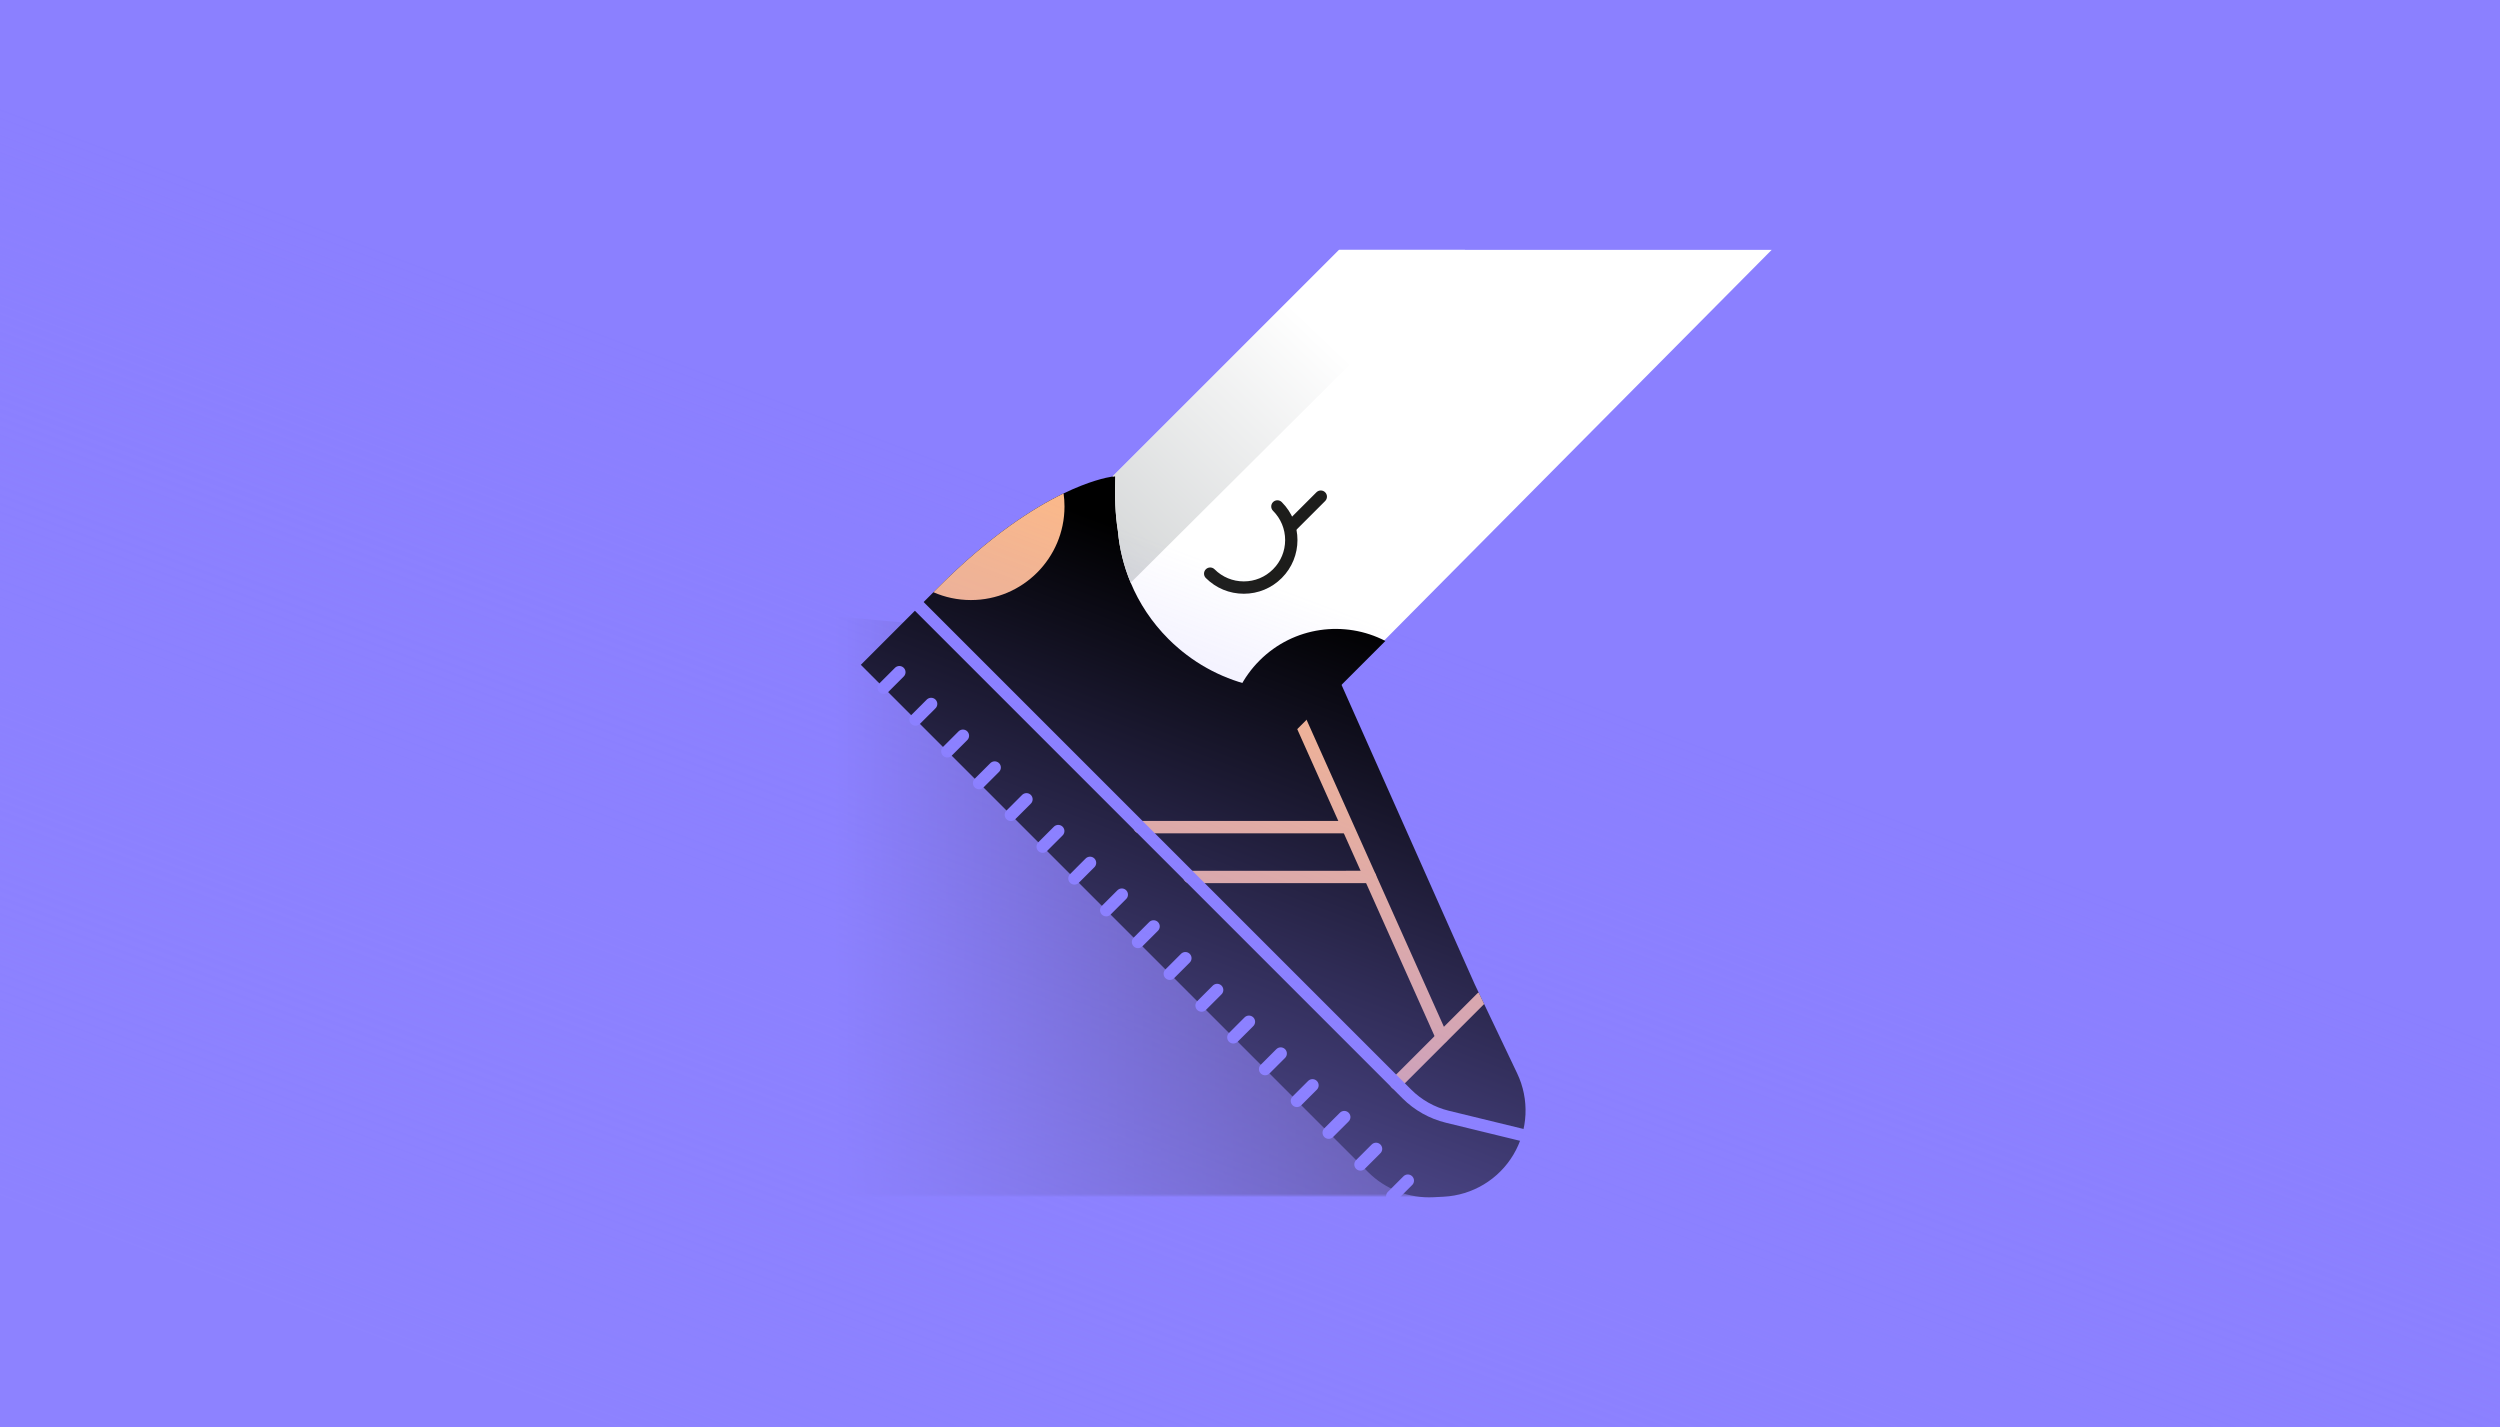 <?xml version="1.0" encoding="utf-8"?>
<!-- Generator: Adobe Illustrator 16.0.0, SVG Export Plug-In . SVG Version: 6.00 Build 0)  -->
<!DOCTYPE svg PUBLIC "-//W3C//DTD SVG 1.1//EN" "http://www.w3.org/Graphics/SVG/1.1/DTD/svg11.dtd">
<svg version="1.1" id="Layer_1" xmlns="http://www.w3.org/2000/svg" xmlns:xlink="http://www.w3.org/1999/xlink" x="0px" y="0px"
	 width="768px" height="438.487px" viewBox="-20 -11.419 768 438.487" enable-background="new -20 -11.419 768 438.487"
	 xml:space="preserve">
<g>
	<rect x="-20" y="-11.419" fill="#8B80FF" width="768" height="438.487"/>
	<g>
		<polygon fill="#FFFFFF" points="524.257,65.343 370.47,220.371 322.504,172.405 303.422,153.324 309.427,147.321 391.397,65.343 
			430.06,65.343 		"/>
		<defs>
			<filter id="Adobe_OpacityMaskFilter" filterUnits="userSpaceOnUse" x="235.65" y="177.834" width="182.466" height="178.38">
				<feColorMatrix  type="matrix" values="1 0 0 0 0  0 1 0 0 0  0 0 1 0 0  0 0 0 1 0"/>
			</filter>
		</defs>
		<mask maskUnits="userSpaceOnUse" x="235.65" y="177.834" width="182.466" height="178.38" id="SVGID_1_">
			<g filter="url(#Adobe_OpacityMaskFilter)">
				
					<linearGradient id="SVGID_2_" gradientUnits="userSpaceOnUse" x1="-289.309" y1="-16.807" x2="-288.677" y2="-16.807" gradientTransform="matrix(288.774 0 0 288.774 83780.43 5120.31)">
					<stop  offset="0" style="stop-color:#000000"/>
					<stop  offset="1" style="stop-color:#FFFFFF"/>
				</linearGradient>
				<rect x="235.65" y="177.834" fill="url(#SVGID_2_)" width="182.466" height="178.381"/>
			</g>
		</mask>
		
			<linearGradient id="SVGID_3_" gradientUnits="userSpaceOnUse" x1="-289.309" y1="-16.807" x2="-288.677" y2="-16.807" gradientTransform="matrix(288.774 0 0 288.774 83780.43 5120.31)">
			<stop  offset="0" style="stop-color:#8B80FF"/>
			<stop  offset="1" style="stop-color:#453E66"/>
		</linearGradient>
		<polygon mask="url(#SVGID_1_)" fill="url(#SVGID_3_)" points="235.65,177.834 341.751,187.493 418.116,356.214 235.65,356.214 		
			"/>
		<path d="M444.914,343.306c-4.537,7.613-12.578,12.453-21.426,12.906l-3.102,0.157c-7.494,0.386-14.805-2.427-20.11-7.732
			l-155.83-155.822l23.852-23.854c15.732-15.734,28.964-24.226,38.437-28.8c7.829-3.785,13.079-4.891,15.038-5.195
			c0.569-0.082,0.866-0.107,0.866-0.107c-0.245,6.267-0.031,11.803,0.776,16.839c0.488,5.428,1.801,10.792,3.935,15.904
			c2.615,6.275,6.472,12.157,11.583,17.269c14.337,14.337,34.773,18.874,52.963,13.604l41.14,92.479l1.206,2.534l1.683,3.531
			l10.146,21.295C449.888,326.321,449.45,335.692,444.914,343.306z"/>
		<g opacity="0.27">
			<polygon fill="none" points="418.116,356.214 235.65,356.214 235.65,197.465 271.281,177.834 			"/>
			<rect x="235.65" y="177.834" fill="none" width="182.466" height="178.381"/>
		</g>
		<polygon fill="none" points="303.421,153.32 370.472,220.371 524.256,65.343 391.397,65.343 		"/>
		<g>
			<path fill="#FAB88B" d="M435.924,297.021l-25.687,25.686c-0.374,0.366-0.857,0.557-1.341,0.557c-0.485,0-0.973-0.191-1.344-0.557
				c-0.74-0.738-0.74-1.94,0-2.687l13.143-13.144l2.868-2.86l10.154-10.155c0.158-0.157,0.335-0.282,0.523-0.371L435.924,297.021z"
				/>
		</g>
		<g>
			<path fill="#FAB88B" d="M345.403,259.874c-1.046,0-1.896-0.849-1.896-1.896c0-1.049,0.85-1.896,1.896-1.896l55.486-0.002
				c1.046,0,1.896,0.849,1.896,1.896c0,1.049-0.851,1.896-1.896,1.896L345.403,259.874z"/>
		</g>
		<g>
			<path fill="#FAB88B" d="M393.775,244.571h-63.672c-1.046,0-1.896-0.849-1.896-1.896s0.85-1.896,1.896-1.896h63.672
				c1.047,0,1.896,0.849,1.896,1.896S394.821,244.571,393.775,244.571z"/>
		</g>
		<g>
			<path fill="#FAB88B" d="M422.919,309.1c-0.725,0-1.417-0.42-1.732-1.125L375.7,206.295c-0.426-0.956,0.002-2.079,0.957-2.504
				c0.956-0.428,2.078,0,2.505,0.956l45.486,101.683c0.426,0.954-0.002,2.075-0.957,2.503
				C423.44,309.044,423.179,309.1,422.919,309.1z"/>
		</g>
		<path fill="#FAB88B" d="M307.012,144.167c0,15.879-12.871,28.75-28.749,28.75c-4.095,0-7.994-0.859-11.52-2.401l1.556-1.555
			c15.732-15.734,28.964-24.226,38.437-28.8C306.917,141.469,307.012,142.809,307.012,144.167z"/>
		
			<line fill="none" stroke="#8B80FF" stroke-width="3.791" stroke-linecap="round" stroke-linejoin="round" stroke-miterlimit="10" x1="251.493" y1="199.859" x2="256.282" y2="195.071"/>
		
			<line fill="none" stroke="#8B80FF" stroke-width="3.791" stroke-linecap="round" stroke-linejoin="round" stroke-miterlimit="10" x1="261.254" y1="209.622" x2="266.044" y2="204.833"/>
		
			<line fill="none" stroke="#8B80FF" stroke-width="3.791" stroke-linecap="round" stroke-linejoin="round" stroke-miterlimit="10" x1="271.017" y1="219.385" x2="275.807" y2="214.596"/>
		
			<line fill="none" stroke="#8B80FF" stroke-width="3.791" stroke-linecap="round" stroke-linejoin="round" stroke-miterlimit="10" x1="280.778" y1="229.148" x2="285.568" y2="224.36"/>
		
			<line fill="none" stroke="#8B80FF" stroke-width="3.791" stroke-linecap="round" stroke-linejoin="round" stroke-miterlimit="10" x1="290.542" y1="238.911" x2="295.331" y2="234.123"/>
		
			<line fill="none" stroke="#8B80FF" stroke-width="3.791" stroke-linecap="round" stroke-linejoin="round" stroke-miterlimit="10" x1="300.305" y1="248.674" x2="305.094" y2="243.885"/>
		
			<line fill="none" stroke="#8B80FF" stroke-width="3.791" stroke-linecap="round" stroke-linejoin="round" stroke-miterlimit="10" x1="310.068" y1="258.436" x2="314.856" y2="253.647"/>
		
			<line fill="none" stroke="#8B80FF" stroke-width="3.791" stroke-linecap="round" stroke-linejoin="round" stroke-miterlimit="10" x1="319.832" y1="268.198" x2="324.619" y2="263.41"/>
		
			<line fill="none" stroke="#8B80FF" stroke-width="3.791" stroke-linecap="round" stroke-linejoin="round" stroke-miterlimit="10" x1="329.595" y1="277.961" x2="334.383" y2="273.172"/>
		
			<line fill="none" stroke="#8B80FF" stroke-width="3.791" stroke-linecap="round" stroke-linejoin="round" stroke-miterlimit="10" x1="339.359" y1="287.725" x2="344.146" y2="282.937"/>
		
			<line fill="none" stroke="#8B80FF" stroke-width="3.791" stroke-linecap="round" stroke-linejoin="round" stroke-miterlimit="10" x1="349.121" y1="297.487" x2="353.91" y2="292.699"/>
		
			<line fill="none" stroke="#8B80FF" stroke-width="3.791" stroke-linecap="round" stroke-linejoin="round" stroke-miterlimit="10" x1="358.882" y1="307.252" x2="363.672" y2="302.461"/>
		
			<line fill="none" stroke="#8B80FF" stroke-width="3.791" stroke-linecap="round" stroke-linejoin="round" stroke-miterlimit="10" x1="368.645" y1="317.014" x2="373.433" y2="312.224"/>
		
			<line fill="none" stroke="#8B80FF" stroke-width="3.791" stroke-linecap="round" stroke-linejoin="round" stroke-miterlimit="10" x1="378.407" y1="326.776" x2="383.195" y2="321.986"/>
		
			<line fill="none" stroke="#8B80FF" stroke-width="3.791" stroke-linecap="round" stroke-linejoin="round" stroke-miterlimit="10" x1="388.171" y1="336.539" x2="392.959" y2="331.75"/>
		
			<line fill="none" stroke="#8B80FF" stroke-width="3.791" stroke-linecap="round" stroke-linejoin="round" stroke-miterlimit="10" x1="397.934" y1="346.301" x2="402.722" y2="341.513"/>
		
			<line fill="none" stroke="#8B80FF" stroke-width="3.791" stroke-linecap="round" stroke-linejoin="round" stroke-miterlimit="10" x1="407.697" y1="356.063" x2="412.485" y2="351.275"/>
		<g>
			<g>
				<path d="M366.947,191.482c-10.457,10.458-12.453,26.171-5.992,38.639l44.634-44.634
					C393.12,179.026,377.407,181.022,366.947,191.482"/>
			</g>
			<g>
				<path fill="#1D1D1B" d="M362.094,170.98c-4.406,0-8.548-1.715-11.663-4.832c-0.741-0.739-0.741-1.94,0-2.681
					c0.738-0.74,1.941-0.74,2.68,0c2.398,2.397,5.589,3.72,8.983,3.72c3.393,0,6.583-1.321,8.981-3.72
					c2.398-2.399,3.72-5.589,3.72-8.981c0-3.393-1.321-6.583-3.72-8.982c-0.738-0.741-0.738-1.941,0-2.68
					c0.74-0.741,1.942-0.741,2.681,0c6.432,6.43,6.432,16.894,0,23.323C370.641,169.264,366.498,170.98,362.094,170.98z"/>
			</g>
			<g>
				<path fill="#8B80FF" d="M447.562,339.131c-0.147,0-0.299-0.019-0.45-0.054l-22.923-5.59c-5.062-1.235-9.683-3.833-13.364-7.515
					L261.053,176.202c-0.741-0.741-0.741-1.941,0-2.681c0.741-0.741,1.942-0.741,2.681,0l149.771,149.771
					c3.192,3.19,7.197,5.444,11.583,6.514l22.923,5.588c1.017,0.247,1.641,1.275,1.392,2.291
					C449.192,338.55,448.416,339.131,447.562,339.131z"/>
			</g>
			<g>
				<path fill="#1D1D1B" d="M376.997,151.799c-0.484,0-0.968-0.185-1.34-0.555c-0.739-0.74-0.739-1.941,0-2.682l8.751-8.751
					c0.74-0.74,1.941-0.74,2.681,0c0.74,0.74,0.74,1.94,0,2.682l-8.751,8.751C377.969,151.614,377.483,151.799,376.997,151.799z"/>
			</g>
		</g>
		<g>
			
				<linearGradient id="SVGID_4_" gradientUnits="userSpaceOnUse" x1="133.321" y1="284.656" x2="42.302" y2="188.994" gradientTransform="matrix(1 0 0 -1 252 374.931)">
				<stop  offset="0" style="stop-color:#FFFFFF"/>
				<stop  offset="1" style="stop-color:#C5C8C9"/>
			</linearGradient>
			<path fill="url(#SVGID_4_)" d="M323.416,151.698c0.486,5.428,1.8,10.795,3.933,15.902L430.06,65.343h-38.662l-69.623,69.627
				c0.566-0.087,0.86-0.11,0.86-0.11C322.389,141.126,322.604,146.66,323.416,151.698z"/>
		</g>
	</g>
	
		<linearGradient id="SVGID_5_" gradientUnits="userSpaceOnUse" x1="-68.192" y1="686.636" x2="41.947" y2="392.933" gradientTransform="matrix(1 0 0 1 336 -222.3)">
		<stop  offset="0" style="stop-color:#8D82FF"/>
		<stop  offset="0.005" style="stop-color:#8D82FF;stop-opacity:0.995"/>
		<stop  offset="1" style="stop-color:#8D82FF;stop-opacity:0"/>
	</linearGradient>
	<rect x="-20" y="-11.419" fill="url(#SVGID_5_)" width="768" height="438.487"/>
</g>
</svg>
